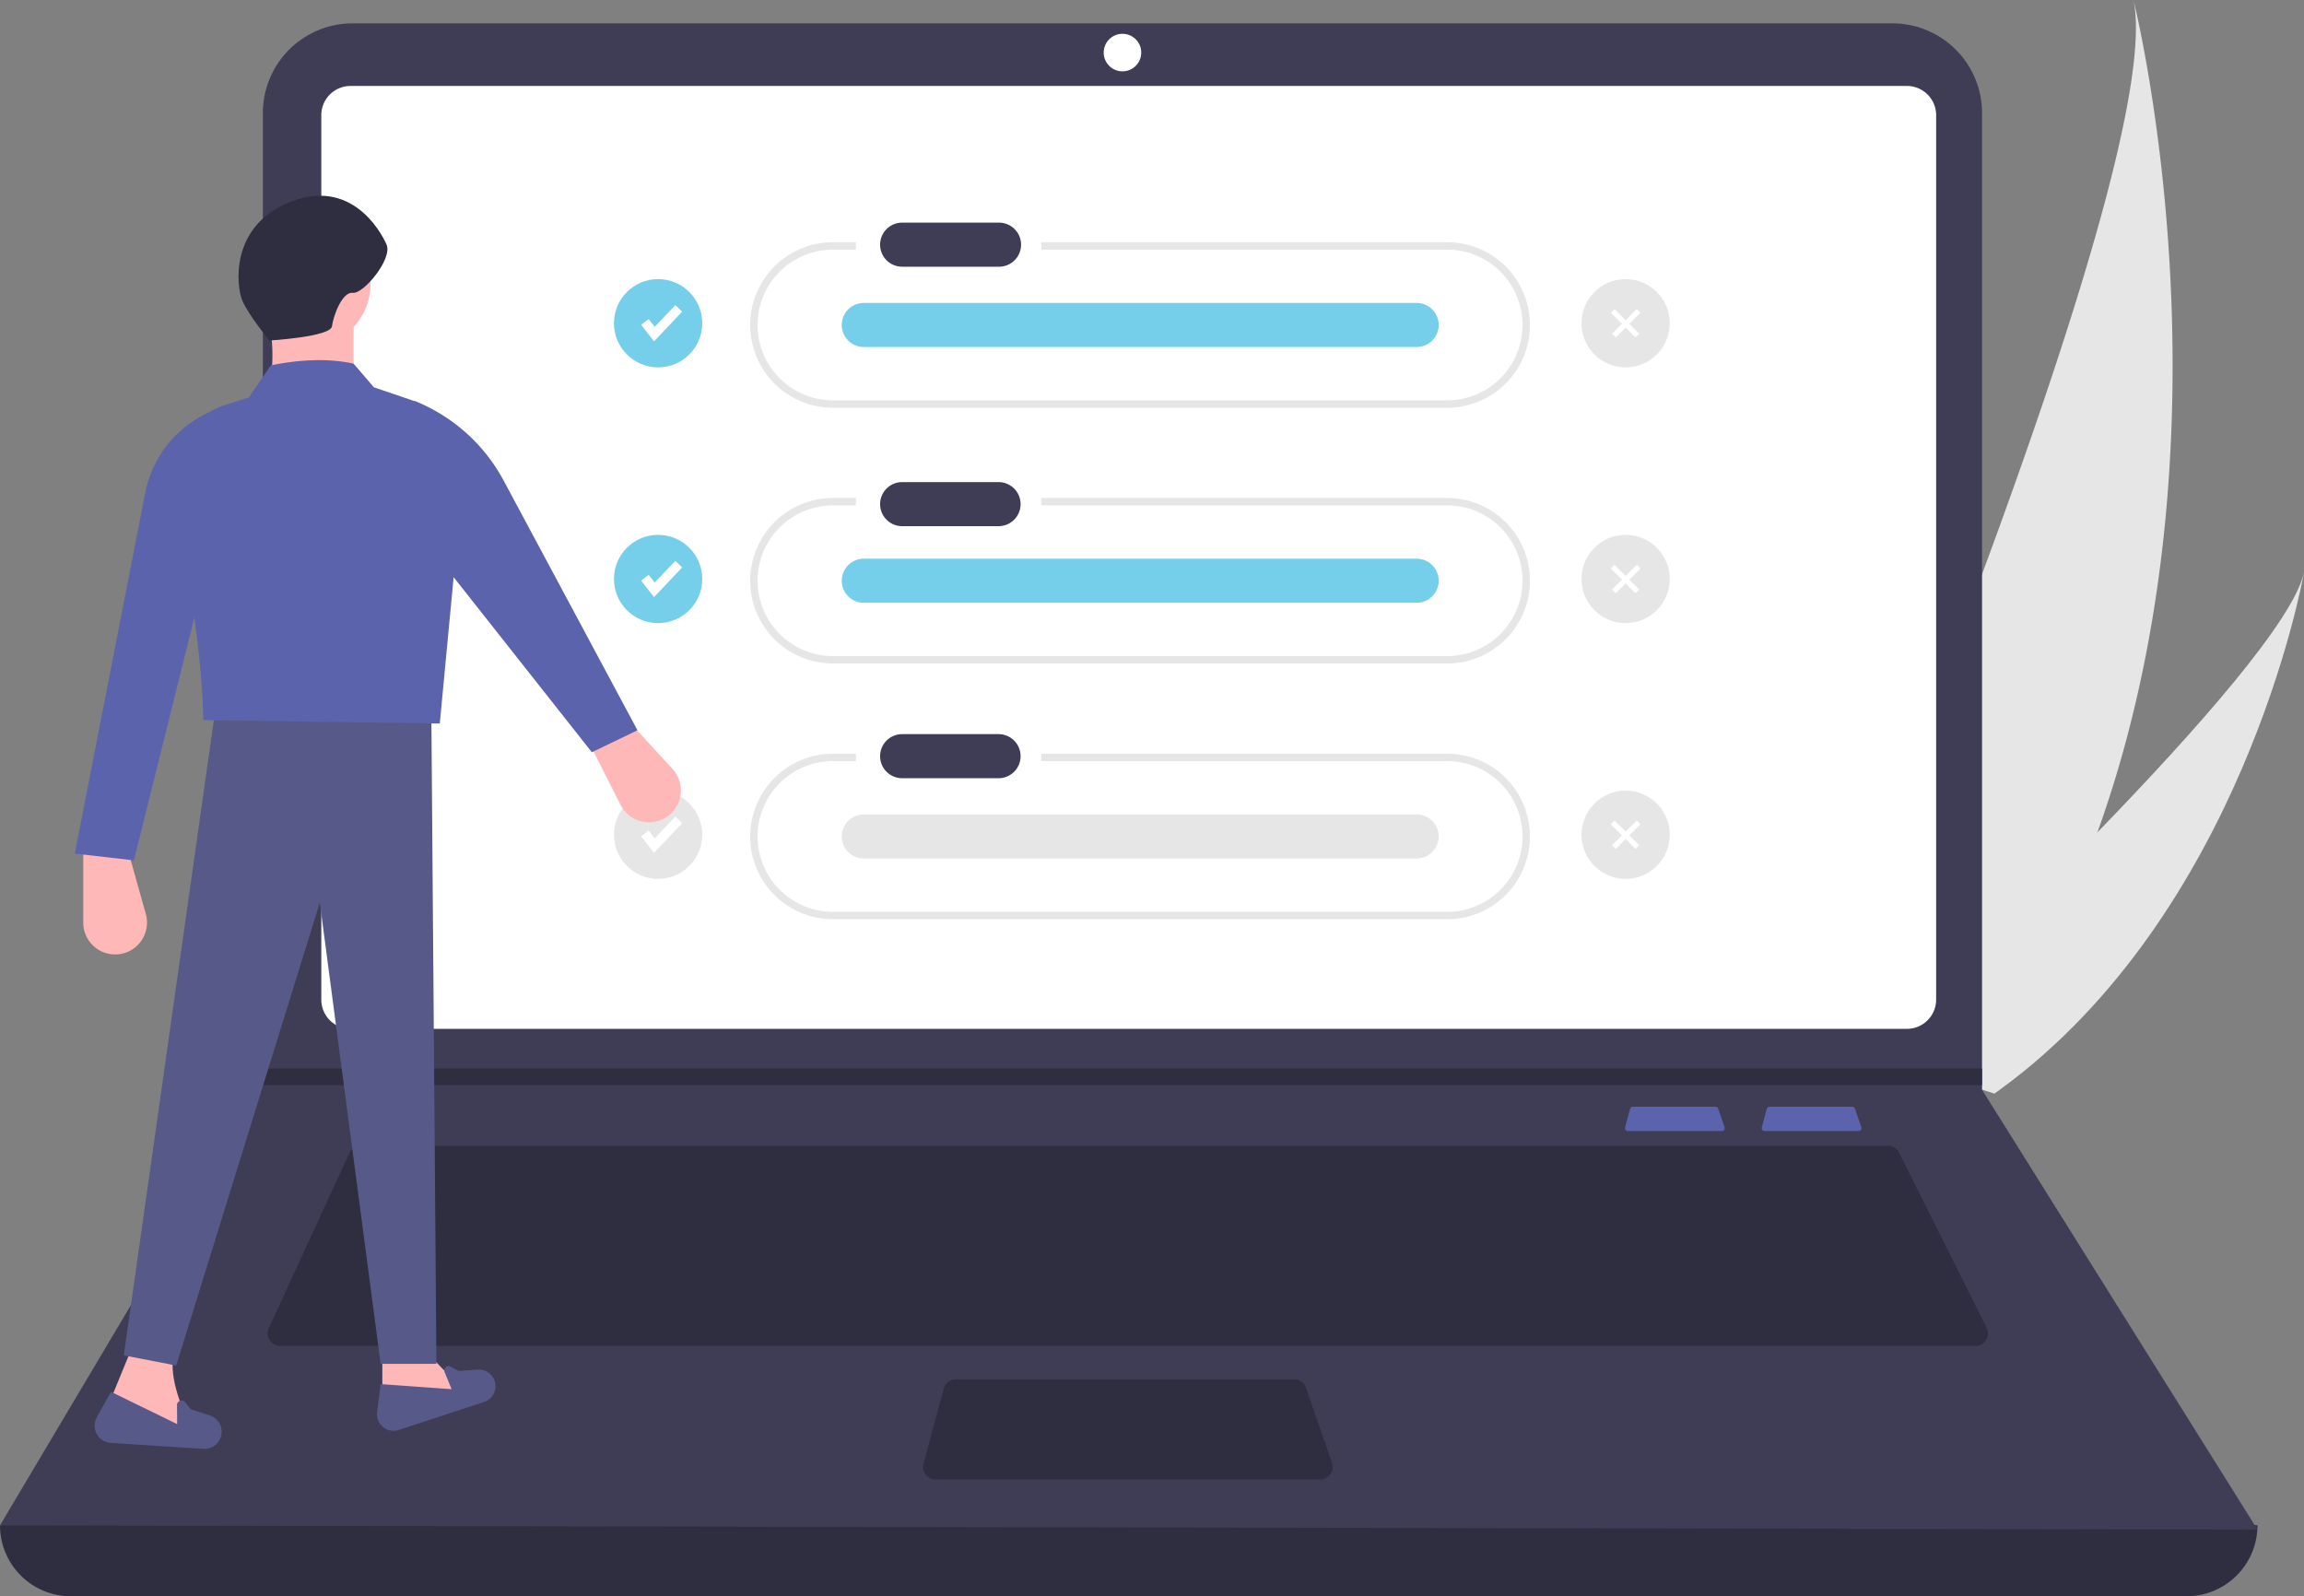 <?xml version="1.0" encoding="UTF-8" standalone="no"?>
<svg
   xmlns:dc="http://purl.org/dc/elements/1.1/"
   xmlns:cc="http://creativecommons.org/ns#"
   xmlns:rdf="http://www.w3.org/1999/02/22-rdf-syntax-ns#"
   xmlns:svg="http://www.w3.org/2000/svg"
   xmlns="http://www.w3.org/2000/svg"
   xmlns:sodipodi="http://sodipodi.sourceforge.net/DTD/sodipodi-0.dtd"
   xmlns:inkscape="http://www.inkscape.org/namespaces/inkscape"
   id="e947267e-2fd0-4612-8553-18e563890315"
   data-name="Layer 1"
   width="808.778"
   height="560.418"
   viewBox="0 0 808.778 560.418"
   version="1.1"
   sodipodi:docname="undraw_accept_tasks_po1c.svg"
   inkscape:version="1.0.2-2 (e86c870879, 2021-01-15)">
  <rect x="0" y="0" width="808.778" height="560.418" fill="#808080" stroke="none"/>
  <defs
     id="defs95" />
  <sodipodi:namedview
     pagecolor="#ffffff"
     bordercolor="#666666"
     borderopacity="1"
     objecttolerance="10"
     gridtolerance="10"
     guidetolerance="10"
     inkscape:pageopacity="0"
     inkscape:pageshadow="2"
     inkscape:window-width="1366"
     inkscape:window-height="705"
     id="namedview93"
     showgrid="false"
     inkscape:zoom="0.67882064"
     inkscape:cx="401.13135"
     inkscape:cy="218.96924"
     inkscape:window-x="-8"
     inkscape:window-y="-8"
     inkscape:window-maximized="1"
     inkscape:current-layer="e947267e-2fd0-4612-8553-18e563890315" />
  <path
     d="M931.874,462.004a348.201,348.201,0,0,1-45.13,86.56c-.438.618-.884,1.223-1.332,1.837L827.663,531.7c.261-.596.546-1.264.85-1.994C846.7,486.687,956.151,224.46,944.529,169.791,945.639,174.28,981.902,322.801,931.874,462.004Z"
     transform="translate(-195.611 -169.791)"
     fill="#e6e6e6"
     id="path2" />
  <path
     d="M897.885,552.173c-.705.532-1.431,1.057-2.164,1.568l-43.321-14.03c.518-.479,1.121-1.044,1.815-1.681,11.34-10.6,45.03-42.358,77.659-76.025,35.065-36.18,68.914-74.558,72.515-91.249C1003.712,374.564,982.346,490.421,897.885,552.173Z"
     transform="translate(-195.611 -169.791)"
     fill="#e6e6e6"
     id="path4" />
  <path
     d="M963.145,730.209H220.512a24.901,24.901,0,0,1-24.901-24.901v0q403.807-46.93,792.435,0v0A24.901,24.901,0,0,1,963.145,730.209Z"
     transform="translate(-195.611 -169.791)"
     fill="#2f2e41"
     id="path6" />
  <path
     d="M988.046,706.773l-792.435-1.465L287.451,550.776l.439-.732V209.472a31.475,31.475,0,0,1,31.478-31.478H859.894A31.475,31.475,0,0,1,891.372,209.472v342.915Z"
     transform="translate(-195.611 -169.791)"
     fill="#3f3d56"
     id="path8" />
  <path
     d="M318.651,199.966a10.265,10.265,0,0,0-10.253,10.253V520.748a10.265,10.265,0,0,0,10.253,10.253H865.006a10.266,10.266,0,0,0,10.253-10.253V210.219a10.265,10.265,0,0,0-10.253-10.253Z"
     transform="translate(-195.611 -169.791)"
     fill="#fff"
     id="path10" />
  <path
     d="M322.241,572.015a4.406,4.406,0,0,0-3.992,2.558l-28.299,61.52a4.394,4.394,0,0,0,3.992,6.231H889.053a4.394,4.394,0,0,0,3.929-6.36l-30.76-61.52a4.372,4.372,0,0,0-3.929-2.429Z"
     transform="translate(-195.611 -169.791)"
     fill="#2f2e41"
     id="path12" />
  <circle
     cx="394.021"
     cy="18.457"
     r="6.591"
     fill="#fff"
     id="circle14" />
  <path
     d="M531.137,654.042a4.401,4.401,0,0,0-4.243,3.251l-7.099,26.366a4.394,4.394,0,0,0,4.243,5.537H659.036A4.393,4.393,0,0,0,663.187,683.364l-9.126-26.366a4.397,4.397,0,0,0-4.153-2.957Z"
     transform="translate(-195.611 -169.791)"
     fill="#2f2e41"
     id="path16" />
  <polygon
     points="695.761 375.126 695.761 380.985 91.84 380.985 92.295 380.253 92.295 375.126 695.761 375.126"
     fill="#2f2e41"
     id="polygon18" />
  <path
     d="M703.615,254.83H561.125v2.603H703.615a26.451,26.451,0,0,1,0,52.902H488.003a26.451,26.451,0,0,1,0-52.902h8.057v-2.603h-8.057a29.053,29.053,0,0,0,0,58.107H703.615a29.053,29.053,0,1,0,0-58.107Z"
     transform="translate(-195.611 -169.791)"
     fill="#e6e6e6"
     id="path20" />
  <path
     d="M703.615,344.619H561.125v2.603H703.615a26.451,26.451,0,0,1,0,52.902H488.003a26.451,26.451,0,0,1,0-52.902h8.057v-2.603h-8.057a29.053,29.053,0,0,0,0,58.107H703.615a29.053,29.053,0,1,0,0-58.107Z"
     transform="translate(-195.611 -169.791)"
     fill="#e6e6e6"
     id="path22" />
  <path
     d="M703.615,434.407H561.125V437.01H703.615a26.451,26.451,0,1,1,0,52.902H488.003a26.451,26.451,0,0,1,0-52.902h8.057v-2.603h-8.057a29.053,29.053,0,0,0,0,58.107H703.615a29.053,29.053,0,1,0,0-58.107Z"
     transform="translate(-195.611 -169.791)"
     fill="#e6e6e6"
     id="path24" />
  <path
     id="ab287899-84e3-434f-b92d-b2aaa12c9990"
     data-name="Path 40"
     d="M512.144,247.954a7.739,7.739,0,0,0,0,15.475h33.945a7.739,7.739,0,1,0,.254-15.475q-.127-.002-.254,0Z"
     transform="translate(-195.611 -169.791)"
     fill="#3f3d56" />
  <path
     id="af2a4b37-a3ed-4662-953e-6f9b285406f1"
     data-name="Path 40"
     d="M512.144,339.044a7.739,7.739,0,0,0,0,15.475h33.945a7.739,7.739,0,0,0,.254-15.475q-.127-.002-.254,0Z"
     transform="translate(-195.611 -169.791)"
     fill="#3f3d56" />
  <path
     id="ff7e389f-e1f1-4104-a8c8-8a888f7bdbd5"
     data-name="Path 40"
     d="M512.144,427.532a7.739,7.739,0,0,0,0,15.475h33.945a7.739,7.739,0,0,0,.254-15.475q-.127-.002-.254,0Z"
     transform="translate(-195.611 -169.791)"
     fill="#3f3d56" />
  <path
     id="ab3f55ca-45f9-4d6f-a8ad-e44fa73330dd"
     data-name="Path 40"
     d="M498.68,276.146a7.739,7.739,0,0,0,0,15.475H692.684a7.739,7.739,0,1,0,.254-15.475q-.127-.002-.254,0Z"
     transform="translate(-195.611 -169.791)"
     fill="#5b63ac"
     style="fill:#75cfea;fill-opacity:1" />
  <path
     id="b755e68c-1f13-420d-a9db-7573ff270e8f"
     data-name="Path 40"
     d="M498.68,365.935a7.739,7.739,0,0,0,0,15.475H692.684a7.739,7.739,0,1,0,.254-15.475q-.127-.002-.254,0Z"
     transform="translate(-195.611 -169.791)"
     fill="#5b63ac"
     style="fill:#75cfea;fill-opacity:1" />
  <path
     id="f0f56a0b-ed67-4282-9bfe-4d2fc6a8304e"
     data-name="Path 40"
     d="M498.68,455.723a7.739,7.739,0,0,0,0,15.475H692.684a7.739,7.739,0,1,0,.254-15.475q-.127-.002-.254,0Z"
     transform="translate(-195.611 -169.791)"
     fill="#e6e6e6" />
  <circle
     cx="231.015"
     cy="113.483"
     r="15.495"
     fill="#5b63ac"
     id="circle32"
     style="fill:#75cfea;fill-opacity:1" />
  <polygon
     points="229.577 119.849 225.063 114.045 227.688 112.003 229.826 114.751 237.046 107.129 239.461 109.417 229.577 119.849"
     fill="#fff"
     id="polygon34" />
  <circle
     cx="231.015"
     cy="203.272"
     r="15.495"
     fill="#5b63ac"
     id="circle36"
     style="fill:#75cfea;fill-opacity:1" />
  <polygon
     points="229.577 209.638 225.063 203.834 227.688 201.792 229.826 204.54 237.046 196.918 239.461 199.206 229.577 209.638"
     fill="#fff"
     id="polygon38" />
  <circle
     cx="231.015"
     cy="293.06"
     r="15.495"
     fill="#e6e6e6"
     id="circle40" />
  <circle
     cx="570.65"
     cy="113.483"
     r="15.495"
     fill="#e6e6e6"
     id="circle42" />
  <circle
     cx="570.65"
     cy="203.272"
     r="15.495"
     fill="#e6e6e6"
     id="circle44" />
  <circle
     cx="570.65"
     cy="293.06"
     r="15.495"
     fill="#e6e6e6"
     id="circle46" />
  <polygon
     points="229.577 299.427 225.063 293.623 227.688 291.581 229.826 294.329 237.046 286.707 239.461 288.994 229.577 299.427"
     fill="#fff"
     id="polygon48" />
  <rect
     x="765.121"
     y="277.147"
     width="1.824"
     height="12.254"
     transform="translate(-171.55 454.845) rotate(-45)"
     fill="#fff"
     id="rect50" />
  <rect
     x="760.362"
     y="282.362"
     width="12.254"
     height="1.824"
     transform="translate(-171.416 455.168) rotate(-45)"
     fill="#fff"
     id="rect52" />
  <rect
     x="765.121"
     y="366.936"
     width="1.824"
     height="12.254"
     transform="translate(-235.04 481.144) rotate(-45)"
     fill="#fff"
     id="rect54" />
  <rect
     x="760.362"
     y="372.151"
     width="12.254"
     height="1.824"
     transform="translate(-234.906 481.466) rotate(-45)"
     fill="#fff"
     id="rect56" />
  <rect
     x="765.121"
     y="456.725"
     width="1.824"
     height="12.254"
     transform="translate(-298.53 507.442) rotate(-45)"
     fill="#fff"
     id="rect58" />
  <rect
     x="760.362"
     y="461.939"
     width="12.254"
     height="1.824"
     transform="translate(-298.397 507.765) rotate(-45)"
     fill="#fff"
     id="rect60" />
  <path
     d="M429.606,456.644l0,0a11.189,11.189,0,0,0,2.072-16.896l-14.875-16.215-14.288,7.234,10.936,21.599A11.189,11.189,0,0,0,429.606,456.644Z"
     transform="translate(-195.611 -169.791)"
     fill="#ffb8b8"
     id="path62" />
  <path
     d="M237.317,504.799h0a11.189,11.189,0,0,0,9.48-14.138l-5.947-21.186H224.836v24.209A11.189,11.189,0,0,0,237.317,504.799Z"
     transform="translate(-195.611 -169.791)"
     fill="#ffb8b8"
     id="path64" />
  <polygon
     points="134.211 494.829 164.462 490.084 152.006 477.034 134.211 477.034 134.211 494.829"
     fill="#ffb8b8"
     id="polygon66" />
  <path
     d="M232.547,665.806l31.437,8.304c-5.79-12.011-9.356-22.639-7.118-29.657l-14.829-1.779Z"
     transform="translate(-195.611 -169.791)"
     fill="#ffb8b8"
     id="path68" />
  <polygon
     points="43.46 475.848 61.848 479.407 112.265 316.886 133.618 478.814 153.192 478.814 151.412 249.861 75.49 249.861 43.46 475.848"
     fill="#575a88"
     id="polygon70" />
  <path
     d="M335.613,671.822l29.922-9.843a5.819,5.819,0,0,0,3.387-8.131h0a5.819,5.819,0,0,0-5.597-3.204l-6.788.459-2.66-1.497a1.547,1.547,0,0,0-2.19,1.938l2.453,5.957-24.912-1.779-1.229,9.833A5.835,5.835,0,0,0,335.613,671.822Z"
     transform="translate(-195.611 -169.791)"
     fill="#575a88"
     id="path72" />
  <path
     d="M234.479,676.347l32.527,2.109a6.022,6.022,0,0,0,6.392-6.497h0a6.022,6.022,0,0,0-4.136-5.237l-6.693-2.182-1.975-2.465a1.601,1.601,0,0,0-2.85,1.014l.054,6.667-23.228-11.331-4.978,8.965A6.038,6.038,0,0,0,234.479,676.347Z"
     transform="translate(-195.611 -169.791)"
     fill="#575a88"
     id="path74" />
  <circle
     cx="108.113"
     cy="99.796"
     r="21.946"
     fill="#ffb8b8"
     id="circle76" />
  <path
     d="M289.488,309.92h30.25v-29.064H289.488C291.988,289.832,291.665,299.612,289.488,309.92Z"
     transform="translate(-195.611 -169.791)"
     fill="#ffb8b8"
     id="path78" />
  <path
     d="M266.949,422.617l83.04,1.186,8.304-87.73a27.397,27.397,0,0,0-18.587-25.942l-12.85-4.364-7.118-8.304c-8.986-1.942-18.764-1.471-29.064.593l-7.711,11.27-8.303,2.65A27.312,27.312,0,0,0,255.663,338.763C261.842,370.677,266.646,400.338,266.949,422.617Z"
     transform="translate(-195.611 -169.791)"
     fill="#5b63ac"
     id="path80" />
  <path
     d="M221.87,469.476l20.76,2.373,23.726-95.496,2.373-61.687-.7.339A39.291,39.291,0,0,0,246.578,342.848Z"
     transform="translate(-195.611 -169.791)"
     fill="#5b63ac"
     id="path82" />
  <path
     d="M403.372,433.887l16.015-7.711-46.973-87.651a61.413,61.413,0,0,0-31.321-28.012h0l8.897,55.755Z"
     transform="translate(-195.611 -169.791)"
     fill="#5b63ac"
     id="path84" />
  <path
     d="M290.16,289.339s21.52-1.276,21.986-4.999,3.608-12.214,7.33-11.748,14.038-11.943,11.829-16.945-12.637-23.419-33.926-14.931-18.849,29.776-16.64,34.779S290.16,289.339,290.16,289.339Z"
     transform="translate(-195.611 -169.791)"
     fill="#2f2e41"
     id="path86" />
  <path
     d="M816.83,558.338a1.072,1.072,0,0,0-1.033.792l-1.729,6.42a1.07,1.07,0,0,0,1.033,1.348H847.975a1.07,1.07,0,0,0,1.011-1.42l-2.222-6.42a1.071,1.071,0,0,0-1.011-.72Z"
     transform="translate(-195.611 -169.791)"
     fill="#5b63ac"
     id="path88" />
  <path
     d="M768.83,558.338a1.072,1.072,0,0,0-1.033.792l-1.729,6.42a1.07,1.07,0,0,0,1.033,1.348H799.975a1.07,1.07,0,0,0,1.011-1.42l-2.222-6.42a1.071,1.071,0,0,0-1.011-.72Z"
     transform="translate(-195.611 -169.791)"
     fill="#5b63ac"
     id="path90" />
</svg>
